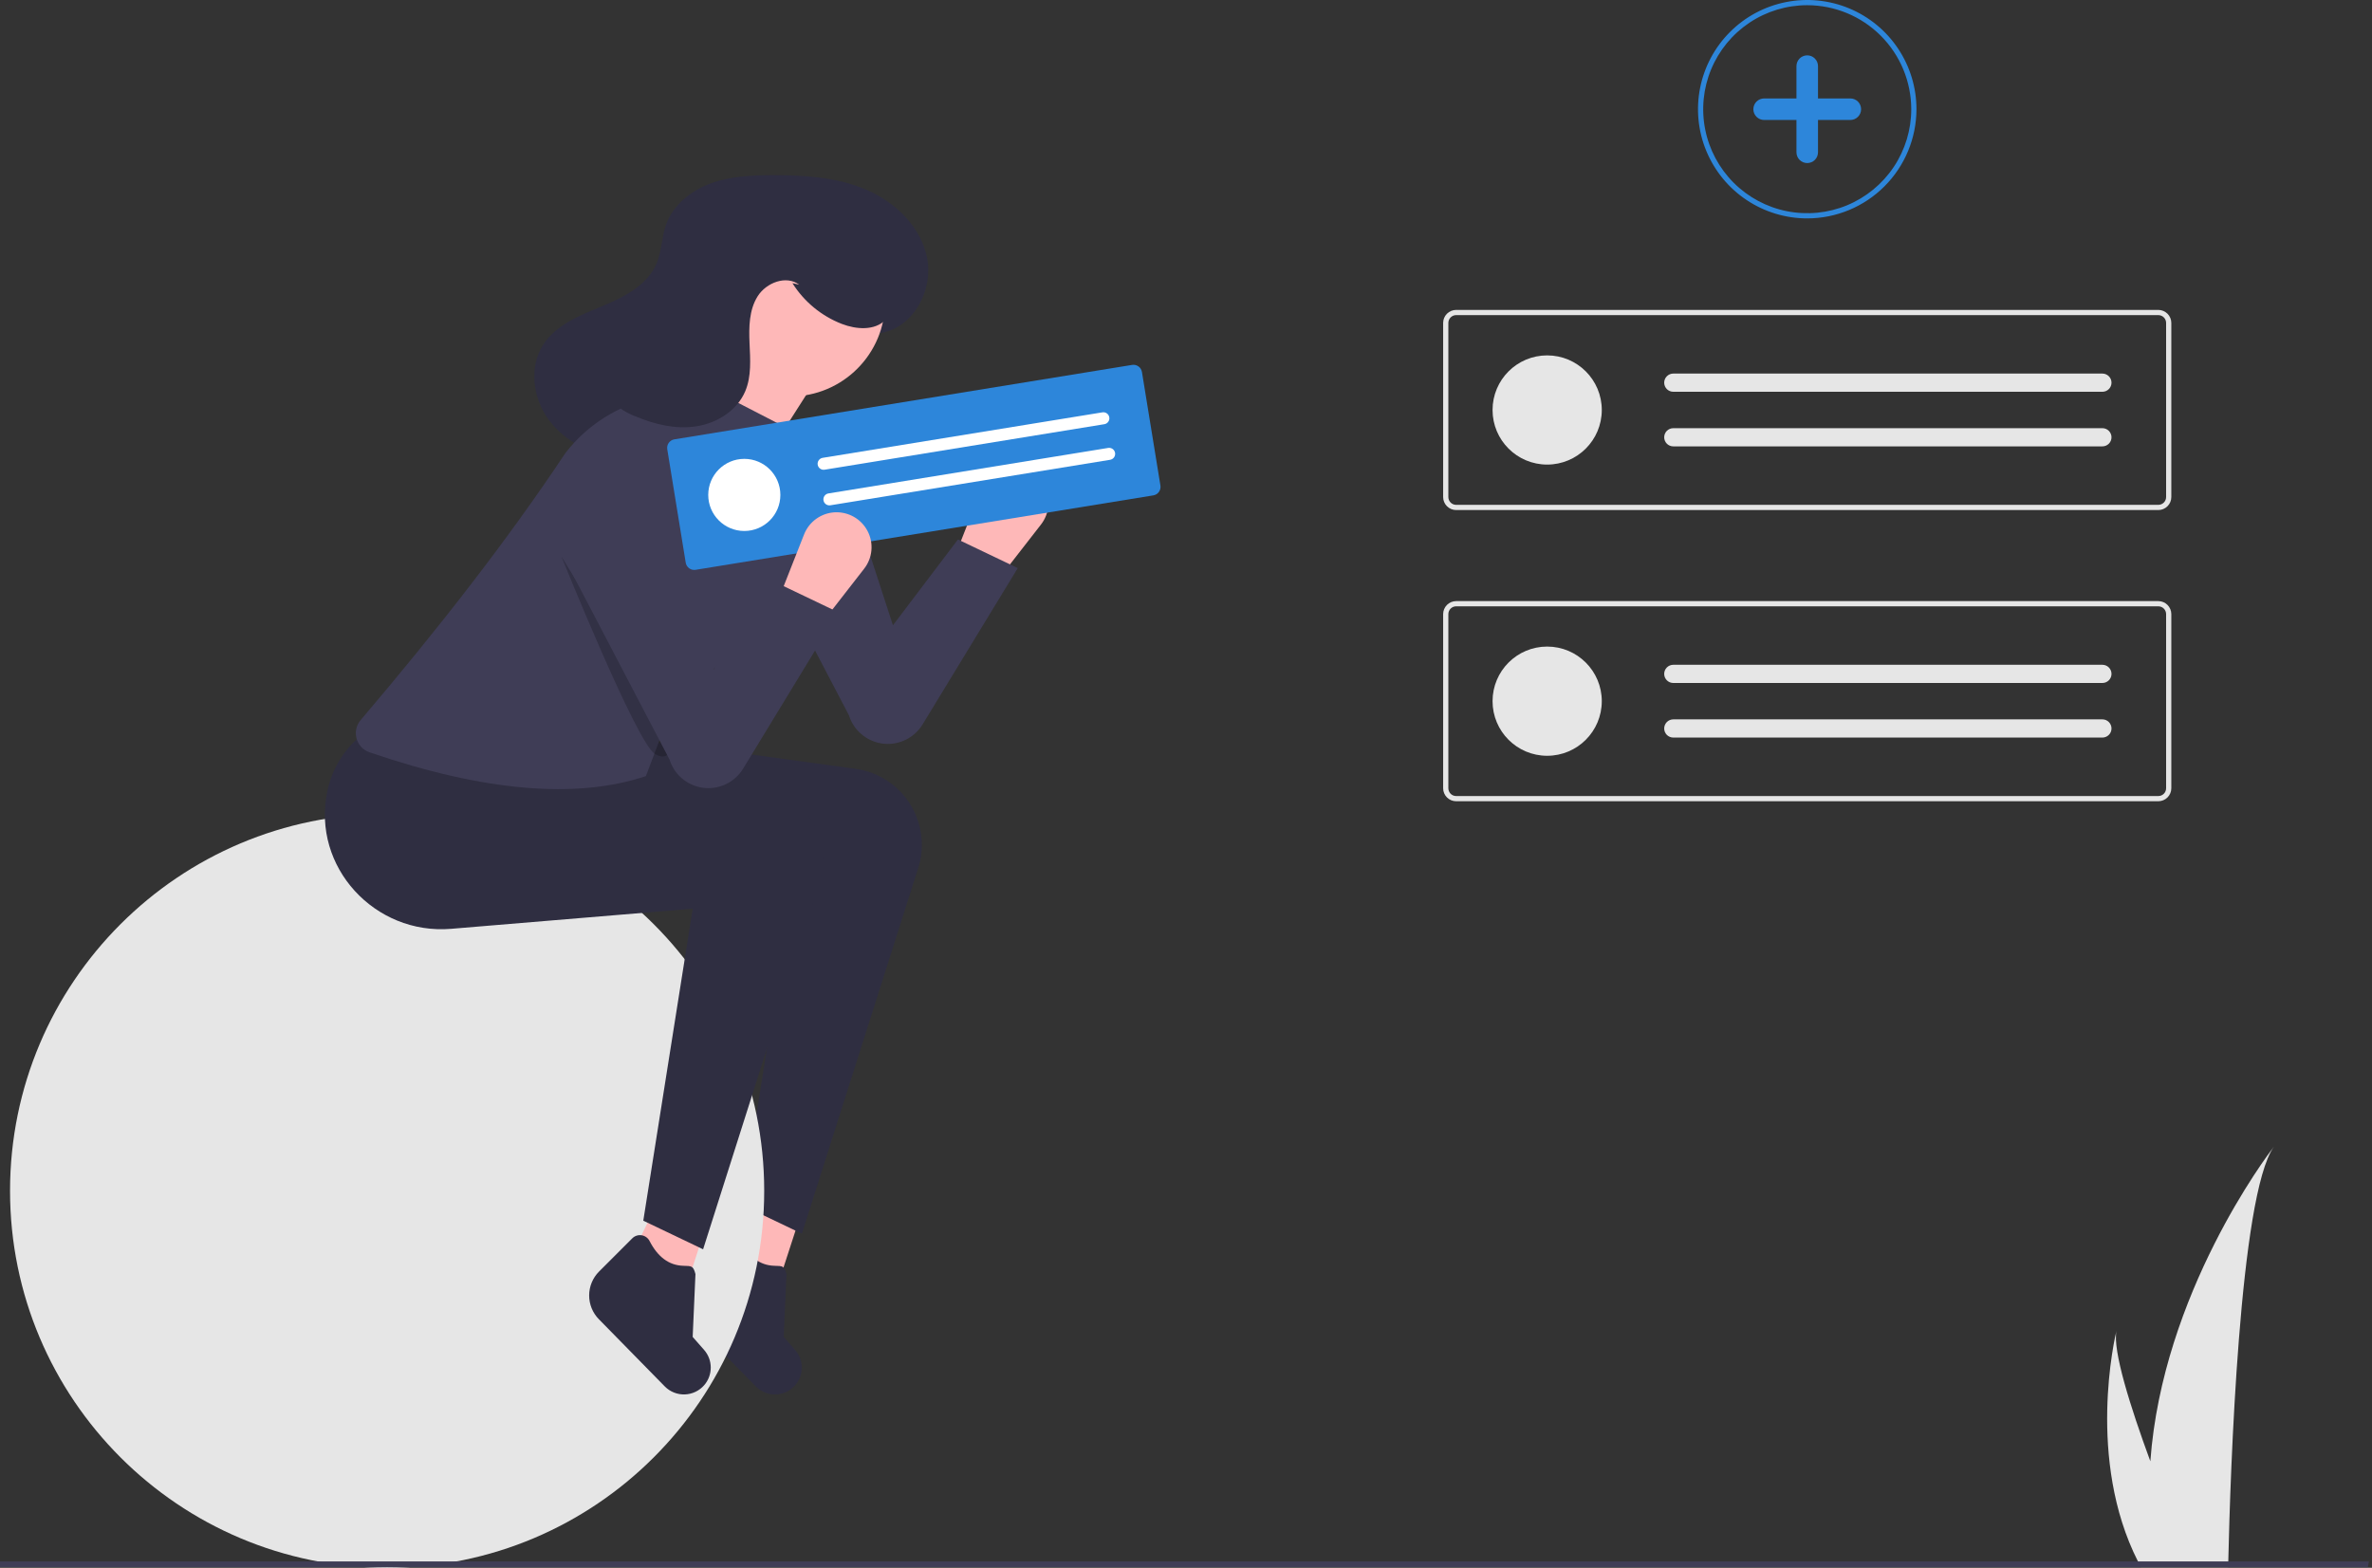 <svg width="180" height="119" viewBox="0 0 180 119" fill="none" xmlns="http://www.w3.org/2000/svg">
<rect x="0" y="0" width="180" height="119" fill="#333333" stroke="none"/>
<path d="M75.655 44.108L72.498 42.134L74.438 37.208C74.624 36.735 74.943 36.325 75.356 36.028C75.769 35.731 76.258 35.559 76.766 35.532C77.274 35.505 77.778 35.625 78.22 35.877C78.661 36.129 79.021 36.502 79.256 36.953C79.492 37.404 79.592 37.912 79.547 38.419C79.501 38.925 79.311 39.407 78.999 39.809L75.655 44.108Z" fill="#FEB8B8"/>
<path d="M59.045 97.476L54.697 95.591L57.056 90.735L60.567 92.79L59.045 97.476Z" fill="#FEB8B8"/>
<path d="M57.357 105.237L52.357 100.138C51.88 99.654 51.613 99.001 51.615 98.322C51.617 97.643 51.888 96.992 52.369 96.511L54.886 93.994C54.977 93.902 55.088 93.833 55.21 93.793C55.333 93.752 55.463 93.741 55.59 93.76C55.718 93.779 55.839 93.828 55.944 93.902C56.049 93.977 56.135 94.075 56.195 94.189C56.815 95.394 57.659 96.043 58.752 96.076C59.408 96.096 59.511 96.072 59.682 96.705L59.471 101.476L60.336 102.46C60.661 102.829 60.841 103.303 60.843 103.794C60.846 104.285 60.671 104.761 60.35 105.134C60.167 105.347 59.941 105.52 59.688 105.642C59.434 105.763 59.158 105.831 58.877 105.841C58.595 105.851 58.315 105.802 58.054 105.698C57.792 105.594 57.555 105.437 57.357 105.237Z" fill="#2F2E41"/>
<path d="M60.853 93.641L56.315 91.47L60.064 67.789L41.734 69.316C35.939 69.799 31.155 64.616 32.33 58.921C32.672 57.197 33.619 55.652 35.001 54.566L53.157 56.737L64.921 58.355C66.101 58.517 67.204 59.037 68.079 59.846C68.955 60.654 69.562 61.711 69.818 62.875C70.022 63.802 69.997 64.765 69.743 65.68L60.853 93.641Z" fill="#2F2E41"/>
<path d="M29.377 119C45.181 119 57.992 106.189 57.992 90.385C57.992 74.581 45.181 61.77 29.377 61.77C13.573 61.77 0.762 74.581 0.762 90.385C0.762 106.189 13.573 119 29.377 119Z" fill="#E6E6E6"/>
<path d="M72.694 40.949L77.233 43.12L70.012 54.983C69.696 55.503 69.233 55.917 68.682 56.175C68.131 56.433 67.516 56.522 66.915 56.432C66.34 56.346 65.802 56.1 65.361 55.721C64.92 55.343 64.595 54.848 64.422 54.294L56.356 38.865C56.082 38.34 55.923 37.762 55.892 37.171C55.861 36.58 55.958 35.988 56.176 35.438C56.394 34.887 56.728 34.39 57.155 33.98C57.582 33.569 58.093 33.256 58.652 33.061H58.652C59.17 32.88 59.72 32.805 60.267 32.839C60.815 32.873 61.351 33.017 61.843 33.261C62.334 33.505 62.772 33.844 63.131 34.26C63.49 34.675 63.762 35.158 63.932 35.68L67.761 47.461L72.694 40.949Z" fill="#3F3D56"/>
<path d="M52.844 35.163C54.326 35.368 55.848 34.88 57.084 34.038C58.321 33.196 59.298 32.023 60.126 30.776C61.523 28.667 62.532 26.325 63.102 23.86C63.573 24.427 64.19 24.854 64.886 25.096C65.582 25.338 66.331 25.386 67.052 25.235C69.405 24.706 70.816 21.961 70.357 19.593C69.898 17.226 67.956 15.349 65.739 14.399C63.523 13.449 61.053 13.292 58.641 13.297C57.051 13.3 55.43 13.375 53.937 13.92C52.443 14.466 51.075 15.553 50.544 17.052C50.211 17.991 50.222 19.032 49.844 19.954C49.157 21.628 47.376 22.543 45.704 23.237C44.033 23.93 42.215 24.635 41.23 26.153C40.116 27.867 40.438 30.259 41.664 31.894C42.891 33.529 44.861 34.477 46.866 34.873C48.871 35.269 50.937 35.171 52.978 35.072" fill="#2F2E41"/>
<path d="M52.137 97.476L47.79 95.591L50.149 90.735L53.66 92.79L52.137 97.476Z" fill="#FEB8B8"/>
<path d="M50.45 105.237L45.45 100.138C44.972 99.654 44.706 99.001 44.708 98.322C44.71 97.643 44.981 96.992 45.462 96.511L47.979 93.994C48.07 93.902 48.181 93.833 48.303 93.793C48.425 93.752 48.556 93.741 48.683 93.76C48.81 93.779 48.932 93.828 49.037 93.902C49.142 93.977 49.228 94.075 49.288 94.189C49.908 95.394 50.752 96.043 51.845 96.076C52.501 96.096 52.604 96.072 52.775 96.705L52.564 101.476L53.429 102.46C53.754 102.829 53.934 103.303 53.936 103.794C53.939 104.285 53.764 104.761 53.443 105.134C53.26 105.347 53.034 105.52 52.78 105.642C52.527 105.763 52.251 105.831 51.969 105.841C51.688 105.851 51.408 105.802 51.147 105.698C50.885 105.594 50.648 105.437 50.45 105.237Z" fill="#2F2E41"/>
<path d="M53.355 94.825L48.816 92.654L52.565 68.972L34.235 70.5C28.44 70.983 23.656 65.8 24.831 60.104C25.173 58.38 26.12 56.836 27.502 55.75L45.658 57.921L57.422 59.538C58.602 59.701 59.705 60.221 60.58 61.029C61.456 61.837 62.063 62.895 62.319 64.058C62.523 64.986 62.498 65.949 62.245 66.864L53.355 94.825Z" fill="#2F2E41"/>
<path d="M59.965 30.095C63.944 30.095 67.168 26.87 67.168 22.892C67.168 18.913 63.944 15.688 59.965 15.688C55.987 15.688 52.762 18.913 52.762 22.892C52.762 26.87 55.987 30.095 59.965 30.095Z" fill="#FEB8B8"/>
<path d="M54.933 39.765L51.973 31.674C54.075 29.444 54.538 26.707 53.749 23.583L62.235 28.319L54.933 39.765Z" fill="#FEB8B8"/>
<path d="M49.013 58.909C43.744 60.667 36.772 60.092 28.035 57.1C27.799 57.019 27.587 56.88 27.416 56.698C27.246 56.515 27.122 56.294 27.057 56.053C26.991 55.811 26.985 55.558 27.04 55.314C27.095 55.07 27.208 54.843 27.37 54.654C33.263 47.727 38.55 40.944 42.912 34.378C44.559 32.249 46.901 30.767 49.529 30.19L53.552 29.307L59.67 32.464L61.273 33.37C61.651 33.584 61.982 33.873 62.245 34.218C62.508 34.564 62.698 34.959 62.803 35.381C62.908 35.802 62.927 36.241 62.857 36.669C62.788 37.098 62.632 37.508 62.398 37.875C59.942 43.877 56.74 49.356 51.184 53.186L49.013 58.909Z" fill="#3F3D56"/>
<path d="M60.132 21.491C61.018 22.899 62.333 23.985 63.884 24.587C64.982 25.01 66.376 25.115 67.201 24.275C67.798 23.666 67.917 22.73 67.832 21.882C67.567 19.233 65.577 16.928 63.108 15.935C60.639 14.943 57.788 15.16 55.324 16.165C52.998 17.112 50.79 19.054 50.665 21.562C50.601 22.847 51.066 24.262 50.376 25.348C49.857 26.166 48.853 26.499 47.954 26.861C47.056 27.223 46.091 27.795 45.906 28.746C45.781 29.393 46.071 30.068 46.525 30.545C47.003 31.001 47.569 31.356 48.188 31.587C49.654 32.211 51.267 32.6 52.842 32.359C54.417 32.118 55.94 31.159 56.556 29.689C57.031 28.558 56.934 27.281 56.879 26.056C56.824 24.83 56.841 23.525 57.495 22.487C58.15 21.449 59.669 20.868 60.647 21.609" fill="#2F2E41"/>
<path opacity="0.2" d="M42.6 42.232C42.6 42.232 48.323 56.441 49.704 57.231C51.086 58.02 51.086 56.048 51.086 56.048L42.6 42.232Z" fill="black"/>
<path d="M87.52 37.601L52.785 43.251C52.614 43.279 52.44 43.237 52.3 43.137C52.159 43.036 52.065 42.883 52.037 42.713L50.635 34.096C50.608 33.926 50.649 33.751 50.75 33.611C50.851 33.471 51.003 33.376 51.174 33.348L85.909 27.698C86.08 27.67 86.254 27.712 86.394 27.812C86.535 27.913 86.629 28.066 86.657 28.236L88.059 36.853C88.086 37.023 88.045 37.198 87.944 37.338C87.843 37.478 87.691 37.573 87.52 37.601Z" fill="#2D86DA"/>
<path d="M56.482 40.303C57.993 40.303 59.219 39.078 59.219 37.566C59.219 36.055 57.993 34.829 56.482 34.829C54.97 34.829 53.745 36.055 53.745 37.566C53.745 39.078 54.97 40.303 56.482 40.303Z" fill="white"/>
<path d="M62.428 34.751C62.369 34.761 62.313 34.782 62.261 34.813C62.211 34.845 62.166 34.886 62.131 34.935C62.096 34.983 62.071 35.038 62.057 35.097C62.043 35.155 62.041 35.215 62.051 35.275C62.06 35.334 62.082 35.391 62.113 35.442C62.145 35.492 62.186 35.537 62.235 35.572C62.283 35.607 62.339 35.632 62.397 35.646C62.455 35.659 62.516 35.661 62.575 35.652L83.802 32.198C83.861 32.189 83.918 32.168 83.969 32.136C84.02 32.105 84.064 32.063 84.099 32.015C84.134 31.966 84.159 31.911 84.173 31.853C84.187 31.794 84.189 31.734 84.179 31.675C84.169 31.616 84.148 31.559 84.117 31.508C84.085 31.457 84.044 31.413 83.995 31.378C83.947 31.343 83.892 31.318 83.833 31.304C83.775 31.29 83.715 31.288 83.656 31.298L62.428 34.751Z" fill="white"/>
<path d="M62.867 37.452C62.808 37.462 62.752 37.483 62.7 37.514C62.65 37.546 62.605 37.587 62.57 37.636C62.535 37.684 62.51 37.739 62.496 37.798C62.482 37.856 62.48 37.917 62.49 37.976C62.499 38.035 62.521 38.092 62.552 38.143C62.584 38.194 62.625 38.238 62.674 38.273C62.722 38.308 62.778 38.333 62.836 38.347C62.894 38.36 62.955 38.362 63.014 38.353L84.241 34.9C84.36 34.88 84.467 34.814 84.538 34.716C84.608 34.618 84.637 34.495 84.618 34.376C84.598 34.257 84.532 34.15 84.434 34.079C84.336 34.009 84.214 33.98 84.094 33.999L62.867 37.452Z" fill="white"/>
<path d="M62.235 47.462L59.078 45.489L61.018 40.563C61.205 40.09 61.523 39.68 61.936 39.383C62.349 39.086 62.838 38.913 63.346 38.886C63.854 38.86 64.358 38.98 64.8 39.231C65.241 39.483 65.601 39.857 65.836 40.307C66.072 40.758 66.172 41.267 66.127 41.773C66.081 42.279 65.891 42.762 65.579 43.163L62.235 47.462Z" fill="#FEB8B8"/>
<path d="M59.078 44.304L63.617 46.475L56.395 58.339C56.079 58.858 55.617 59.273 55.066 59.531C54.514 59.788 53.9 59.878 53.298 59.788C52.724 59.701 52.185 59.455 51.744 59.077C51.303 58.699 50.978 58.204 50.806 57.649L42.739 42.221C42.465 41.696 42.307 41.118 42.276 40.526C42.245 39.935 42.341 39.344 42.559 38.793C42.777 38.242 43.111 37.745 43.538 37.335C43.965 36.925 44.476 36.612 45.035 36.417H45.035C45.554 36.236 46.103 36.16 46.651 36.195C47.199 36.229 47.734 36.372 48.226 36.616C48.718 36.86 49.156 37.2 49.514 37.615C49.873 38.031 50.145 38.514 50.315 39.035L54.144 50.817L59.078 44.304Z" fill="#3F3D56"/>
<path d="M172.554 87.039C169.939 90.735 169.248 111.773 169.094 118.516C169.091 118.668 169.087 118.812 169.085 118.948H162.466C162.385 118.804 162.31 118.662 162.239 118.516C158.315 110.772 160.492 101.487 160.607 101.017C160.309 102.493 161.656 106.772 163.18 110.916C164.109 98.173 172.057 87.682 172.554 87.039Z" fill="#E6E6E6"/>
<path d="M179.765 118.517L179.686 118.949H0V118.517H179.765Z" fill="#3F3D56"/>
<path d="M163.784 38.714H110.5C110.239 38.714 109.988 38.61 109.803 38.425C109.618 38.24 109.514 37.989 109.514 37.728V24.51C109.514 24.249 109.618 23.998 109.803 23.813C109.988 23.628 110.239 23.524 110.5 23.523H163.784C164.046 23.524 164.296 23.628 164.481 23.813C164.666 23.998 164.771 24.249 164.771 24.51V37.728C164.771 37.989 164.666 38.24 164.481 38.425C164.296 38.61 164.046 38.714 163.784 38.714ZM110.5 23.918C110.343 23.918 110.193 23.981 110.082 24.092C109.971 24.203 109.909 24.353 109.908 24.51V37.728C109.909 37.885 109.971 38.035 110.082 38.146C110.193 38.257 110.343 38.319 110.5 38.32H163.784C163.941 38.319 164.092 38.257 164.203 38.146C164.314 38.035 164.376 37.885 164.376 37.728V24.51C164.376 24.353 164.314 24.203 164.203 24.092C164.092 23.981 163.941 23.918 163.784 23.918H110.5Z" fill="#E6E6E6"/>
<path d="M117.407 35.263C119.696 35.263 121.552 33.408 121.552 31.119C121.552 28.83 119.696 26.975 117.407 26.975C115.119 26.975 113.263 28.83 113.263 31.119C113.263 33.408 115.119 35.263 117.407 35.263Z" fill="#E6E6E6"/>
<path d="M126.979 28.355C126.796 28.355 126.62 28.428 126.49 28.558C126.361 28.687 126.288 28.863 126.288 29.046C126.288 29.229 126.361 29.405 126.49 29.535C126.62 29.664 126.796 29.737 126.979 29.737H159.541C159.724 29.737 159.9 29.664 160.029 29.535C160.159 29.405 160.232 29.229 160.232 29.046C160.232 28.863 160.159 28.687 160.029 28.558C159.9 28.428 159.724 28.355 159.541 28.355H126.979Z" fill="#E6E6E6"/>
<path d="M126.979 32.5C126.796 32.5 126.62 32.573 126.49 32.702C126.361 32.832 126.288 33.008 126.288 33.191C126.288 33.374 126.361 33.55 126.49 33.679C126.62 33.809 126.796 33.881 126.979 33.881H159.541C159.724 33.881 159.9 33.809 160.029 33.679C160.159 33.55 160.232 33.374 160.232 33.191C160.232 33.008 160.159 32.832 160.029 32.702C159.9 32.573 159.724 32.5 159.541 32.5H126.979Z" fill="#E6E6E6"/>
<path d="M163.784 60.817H110.5C110.239 60.816 109.988 60.712 109.803 60.528C109.618 60.343 109.514 60.092 109.514 59.83V46.613C109.514 46.351 109.618 46.1 109.803 45.915C109.988 45.73 110.239 45.626 110.5 45.626H163.784C164.046 45.626 164.296 45.73 164.481 45.915C164.666 46.1 164.771 46.351 164.771 46.613V59.83C164.771 60.092 164.666 60.343 164.481 60.528C164.296 60.712 164.046 60.816 163.784 60.817ZM110.5 46.021C110.343 46.021 110.193 46.083 110.082 46.194C109.971 46.305 109.909 46.456 109.908 46.613V59.83C109.909 59.987 109.971 60.138 110.082 60.249C110.193 60.36 110.343 60.422 110.5 60.422H163.784C163.941 60.422 164.092 60.36 164.203 60.249C164.314 60.138 164.376 59.987 164.376 59.83V46.613C164.376 46.456 164.314 46.305 164.203 46.194C164.092 46.083 163.941 46.021 163.784 46.021H110.5Z" fill="#E6E6E6"/>
<path d="M117.407 57.366C119.696 57.366 121.552 55.51 121.552 53.221C121.552 50.933 119.696 49.077 117.407 49.077C115.119 49.077 113.263 50.933 113.263 53.221C113.263 55.51 115.119 57.366 117.407 57.366Z" fill="#E6E6E6"/>
<path d="M126.979 50.459C126.796 50.459 126.62 50.532 126.49 50.661C126.361 50.791 126.288 50.967 126.288 51.15C126.288 51.333 126.361 51.509 126.49 51.638C126.62 51.768 126.796 51.84 126.979 51.84H159.541C159.724 51.84 159.9 51.768 160.029 51.638C160.159 51.509 160.232 51.333 160.232 51.15C160.232 50.967 160.159 50.791 160.029 50.661C159.9 50.532 159.724 50.459 159.541 50.459H126.979Z" fill="#E6E6E6"/>
<path d="M126.979 54.602C126.796 54.602 126.62 54.675 126.49 54.805C126.361 54.934 126.288 55.11 126.288 55.293C126.288 55.476 126.361 55.652 126.49 55.782C126.62 55.911 126.796 55.984 126.979 55.984H159.541C159.724 55.984 159.9 55.911 160.029 55.782C160.159 55.652 160.232 55.476 160.232 55.293C160.232 55.11 160.159 54.934 160.029 54.805C159.9 54.675 159.724 54.602 159.541 54.602H126.979Z" fill="#E6E6E6"/>
<path d="M137.142 16.577C135.503 16.577 133.9 16.091 132.537 15.18C131.174 14.27 130.112 12.975 129.484 11.46C128.857 9.946 128.693 8.279 129.013 6.672C129.333 5.064 130.122 3.587 131.281 2.428C132.44 1.268 133.917 0.479 135.525 0.159C137.133 -0.161 138.799 0.004 140.314 0.631C141.829 1.258 143.123 2.321 144.034 3.684C144.945 5.047 145.431 6.649 145.431 8.289C145.428 10.486 144.554 12.593 143 14.147C141.446 15.701 139.34 16.575 137.142 16.577ZM137.142 0.395C135.581 0.395 134.055 0.858 132.756 1.725C131.458 2.592 130.447 3.825 129.849 5.268C129.252 6.71 129.095 8.297 129.4 9.829C129.704 11.36 130.456 12.766 131.56 13.87C132.664 14.974 134.071 15.726 135.602 16.031C137.133 16.335 138.721 16.179 140.163 15.582C141.605 14.984 142.838 13.972 143.706 12.674C144.573 11.376 145.036 9.85 145.036 8.289C145.034 6.196 144.201 4.189 142.721 2.709C141.241 1.23 139.235 0.397 137.142 0.395Z" fill="#2D86DA"/>
<path d="M140.413 7.472H137.96V5.019C137.96 4.802 137.874 4.594 137.72 4.441C137.567 4.287 137.359 4.201 137.142 4.201C136.925 4.201 136.717 4.287 136.564 4.441C136.411 4.594 136.325 4.802 136.325 5.019V7.472H133.872C133.655 7.472 133.447 7.558 133.294 7.711C133.14 7.864 133.054 8.072 133.054 8.289C133.054 8.506 133.14 8.714 133.294 8.867C133.447 9.021 133.655 9.107 133.872 9.107H136.325V11.56C136.325 11.777 136.411 11.985 136.564 12.138C136.717 12.291 136.925 12.377 137.142 12.377C137.359 12.377 137.567 12.291 137.72 12.138C137.874 11.985 137.96 11.777 137.96 11.56V9.107H140.413C140.63 9.107 140.838 9.021 140.991 8.867C141.144 8.714 141.23 8.506 141.23 8.289C141.23 8.072 141.144 7.864 140.991 7.711C140.838 7.558 140.63 7.472 140.413 7.472V7.472Z" fill="#2D86DA"/>
</svg>
